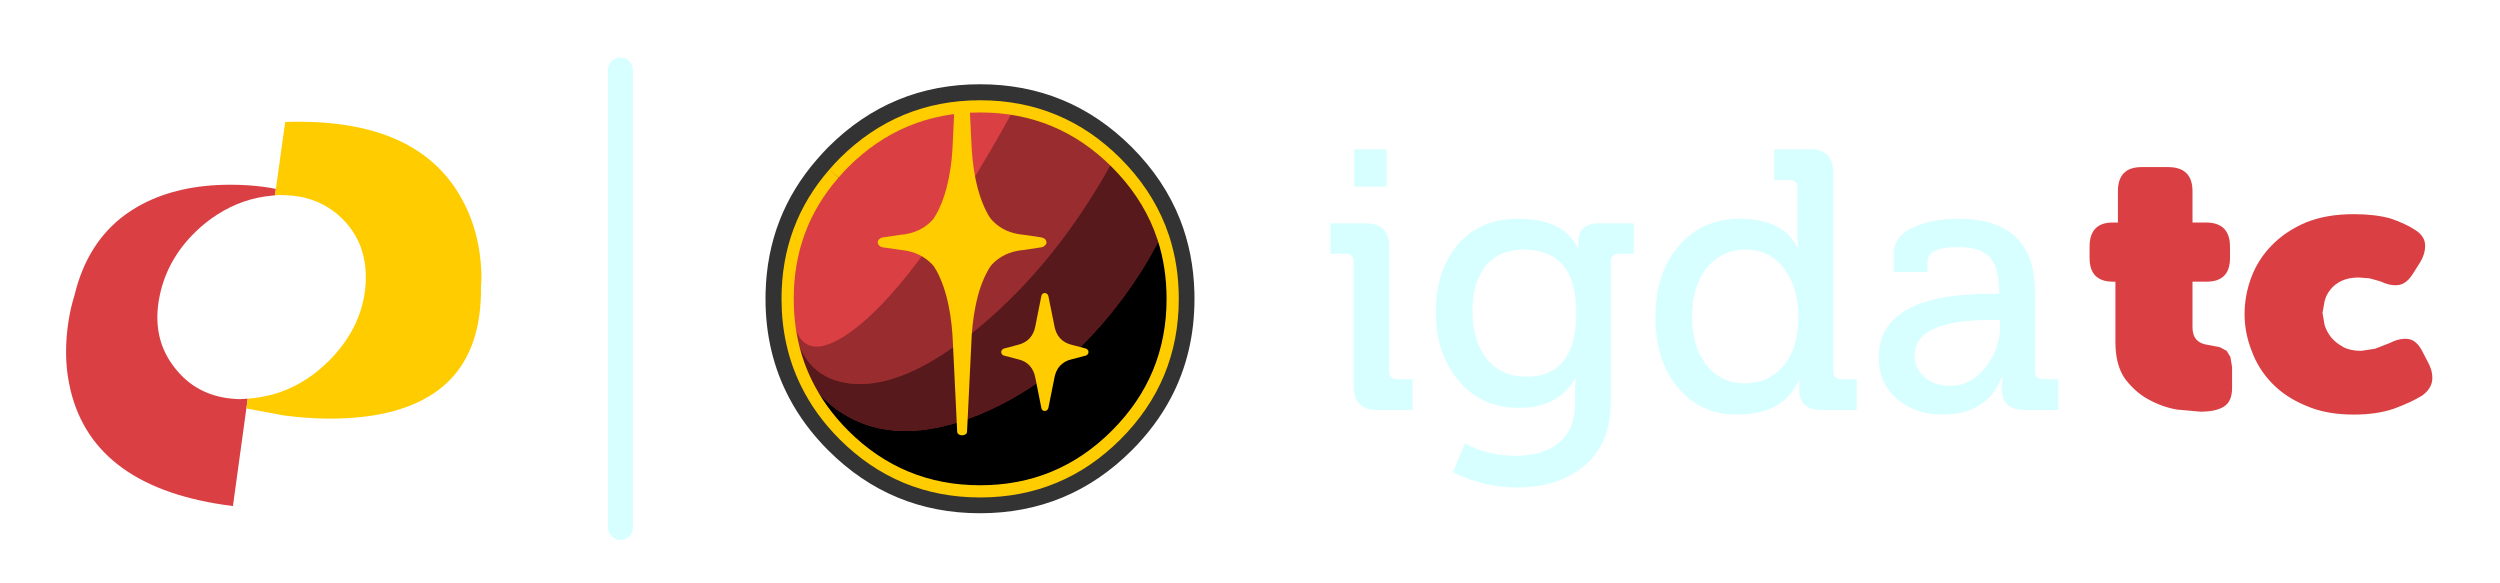 
<svg xmlns="http://www.w3.org/2000/svg" version="1.1" xmlns:xlink="http://www.w3.org/1999/xlink" preserveAspectRatio="none" x="0px" y="0px" width="300px" height="70px" viewBox="0 0 300 70">
<defs>
<filter id="Filter_1" x="-20%" y="-20%" width="140%" height="140%" color-interpolation-filters="sRGB">
<feColorMatrix in="SourceGraphic" type="matrix" values="0 0 0 0 0.051 0 0 0 0 0.624 0 0 0 0 0.655 0 0 0 1 0" result="result1"/>
</filter>

<g id="Layer0_0_FILL">
<path fill="#DA3F43" stroke="none" d="
M 289.75 27.55
Q 288.6 26.8 286.8 26.2 284.95 25.7 282.45 25.7 279.15 25.7 276.7 26.7 274.25 27.75 272.6 29.45 270.95 31.15 270.15 33.3 269.35 35.45 269.35 37.7 269.35 39.95 270.2 42.1 271 44.3 272.65 46 274.3 47.7 276.75 48.7 279.15 49.75 282.45 49.75 285.2 49.75 287.25 49.05 289.3 48.3 290.6 47.5 291.65 46.8 291.85 45.75 292 44.7 291.4 43.55
L 290.7 42.2
Q 290.05 40.9 289.1 40.7 288.1 40.5 286.8 41.15
L 285 41.85 283.35 42.1
Q 282.05 42.1 281.2 41.65 280.3 41.15 279.75 40.5 279.2 39.8 278.95 39
L 278.7 37.55 278.95 36.15
Q 279.15 35.35 279.65 34.75 280.15 34.1 281 33.7 281.85 33.3 283.05 33.3
L 284.35 33.4 285.6 33.75
Q 286.9 34.35 287.85 34.2 288.8 34.05 289.55 32.85
L 290.4 31.5
Q 291.1 30.35 291 29.25 290.9 28.25 289.75 27.55
M 257 20.05
Q 254.15 20.05 254.15 22.95
L 254.15 26.7 253.55 26.7
Q 250.75 26.7 250.75 29.6
L 250.75 30.95
Q 250.75 33.8 253.55 33.8
L 253.85 33.8 253.85 41.05
Q 253.85 43.8 255 45.45 256.25 47.1 257.85 47.95 259.5 48.85 261.25 49.15
L 264.05 49.4
Q 265.9 49.4 266.85 48.8 267.85 48.2 267.85 46.55
L 267.85 44.05 267.65 42.85 267.2 42.1 266.35 41.65 265 41.4
Q 263.1 41.15 263.1 39.3
L 263.1 33.8 264.8 33.8
Q 267.6 33.8 267.6 30.95
L 267.6 29.6
Q 267.6 26.7 264.7 26.7
L 263.1 26.7 263.1 22.95
Q 263.1 20.05 260.15 20.05
L 257 20.05 Z"/>

<path fill="#D8FFFF" stroke="none" d="
M 244.2 44.55
L 244.2 35.05
Q 244.2 26.25 235 26.25 232.35 26.25 230.3 27 227.25 28.05 227.25 30.45
L 227.25 32.65 231.3 32.65 231.3 31.4
Q 231.3 29.65 234.95 29.65 237.65 29.65 238.75 30.85 239.9 32.1 239.9 35.05
L 239.9 35.25 238.95 35.25
Q 225.45 35.25 225.45 42.9 225.45 46.1 227.8 48 229.95 49.75 233.05 49.75 238.45 49.75 240.2 45.3
L 240.3 45.3
Q 240.2 45.85 240.2 46.65 240.2 49.2 243 49.2
L 247 49.2 247 45.5 245.2 45.5
Q 244.2 45.5 244.2 44.55
M 230.85 45.15
Q 229.75 44.15 229.75 42.7 229.75 38.4 238.85 38.4
L 240 38.4 240 39.15
Q 240 41.8 238.35 43.95 236.6 46.3 234 46.3 232 46.3 230.85 45.15
M 214.7 21.6
Q 215.7 21.6 215.7 22.55
L 215.7 28.2
Q 215.7 29.05 215.8 29.7
L 215.7 29.7
Q 213.95 26.25 208.8 26.25 204.3 26.25 201.5 29.45 198.65 32.7 198.65 38 198.65 43.25 201.3 46.45 204 49.75 208.5 49.75 214 49.75 215.85 45.65
L 215.95 45.65
Q 215.9 46.15 215.9 46.8 215.9 49.2 218.65 49.2
L 222.8 49.2 222.8 45.5 220.95 45.5
Q 220 45.5 220 44.55
L 220 20.75
Q 220 17.9 217.15 17.9
L 212.9 17.9 212.9 21.6 214.7 21.6
M 204.9 32.05
Q 206.7 29.95 209.45 29.95 212.5 29.95 214.25 32.45 215.8 34.7 215.8 37.95 215.8 41.95 213.85 44.1 212.1 46 209.35 46 206.55 46 204.8 43.85 203.05 41.6 203.05 38 203.05 34.3 204.9 32.05
M 182.1 26.25
Q 177.55 26.25 174.85 29.45 172.3 32.5 172.3 37.45 172.3 42.45 175 45.65 177.75 48.95 182.3 48.95 186.9 48.95 189 45.5
L 189.1 45.5
Q 189 46.25 189 46.95
L 189 48.45
Q 189 51.65 186.9 53.25 185.05 54.7 181.9 54.7 178.55 54.7 175.8 53.2
L 174.35 56.65
Q 178.05 58.5 182 58.5 186.75 58.5 189.8 56.15 193.3 53.45 193.3 48.25
L 193.3 31.35
Q 193.3 30.45 194.3 30.45
L 196.05 30.45 196.05 26.8 191.85 26.8
Q 189.4 26.8 189.4 29.05
L 189.4 29.75 189.3 29.75
Q 187.7 26.25 182.1 26.25
M 178.4 43.05
Q 176.7 40.9 176.7 37.35 176.7 33.95 178.25 31.95 179.9 29.95 182.8 29.95 189.15 29.95 189.15 37.5 189.15 45.2 183.15 45.2 180.15 45.2 178.4 43.05
M 165.25 49.2
L 169.5 49.2 169.5 45.5 167.65 45.5
Q 166.7 45.5 166.7 44.55
L 166.7 29.6
Q 166.7 26.8 163.85 26.8
L 159.65 26.8 159.65 30.45 161.45 30.45
Q 162.45 30.45 162.45 31.45
L 162.45 46.35
Q 162.45 49.2 165.25 49.2
M 162.5 22.4
L 166.4 22.4 166.4 17.9 162.5 17.9 162.5 22.4 Z"/>
</g>

<g id="Icon_0_Layer0_0_FILL">
<path fill="#333333" stroke="none" d="
M 2639.35 1179
Q 2635.6 1182.8 2632.2 1186.75 2600.05 1223.5 2598.8 1273 2598.75 1275 2598.75 1277.05 2598.75 1312.3 2614.1 1341.25 2623.7 1359.45 2639.35 1375.1 2680 1415.7 2737.4 1415.7 2794.8 1415.7 2835.45 1375.1 2851.1 1359.45 2860.75 1341.25 2876.05 1312.3 2876.05 1277.05 2876.05 1275 2876 1273 2875.35 1247.85 2866.8 1226 2856.65 1200.2 2835.45 1179 2794.8 1138.4 2737.4 1138.4 2680 1138.4 2639.35 1179 Z"/>
</g>

<g id="Icon_0_Layer0_1_FILL">
<path fill="#DA3F43" stroke="none" d="
M 2287.2 1165.6
Q 2281.9 1168.55 2276.85 1172.1 2267.2 1178.8 2258.5 1187.5 2255.05 1190.95 2251.95 1194.6 2248.1 1198.95 2244.75 1203.55 2230.95 1222.4 2225.3 1244.65 2223.4 1251.9 2222.45 1259.5 2221.35 1268.05 2221.35 1277.05 2221.35 1309.25 2235.4 1335.7 2244.2 1352.3 2258.5 1366.6 2295.6 1403.7 2348 1403.7 2400.45 1403.7 2437.55 1366.6 2451.9 1352.3 2460.7 1335.7 2474.65 1309.25 2474.65 1277.05 2474.65 1268.05 2473.55 1259.5 2472.6 1251.9 2470.75 1244.65 2468.9 1237.3 2466.25 1230.4 2460.65 1216.25 2451.4 1203.55 2445.25 1195.2 2437.55 1187.5 2400.45 1150.4 2348 1150.4 2314.45 1150.4 2287.2 1165.6 Z"/>
</g>

<g id="Symbol_2_0_Layer0_0_FILL">
<path fill="#000000" stroke="none" d="
M 99.35 20.25
Q 57 78 0.1 101.6 -56.8 125.15 -94.95 100.7 -108.7 91.95 -117.1 78.8 -107.85 97.55 -91.85 113.55 -53.8 151.6 0 151.6 53.8 151.6 91.85 113.55 129.9 75.5 129.9 21.7 129.9 -0.1 123.7 -19.3 113.8 0.5 99.35 20.25 Z"/>

<path fill="#000000" fill-opacity="0.298" stroke="none" d="
M 90.65 -71.35
Q 61.2 -100.15 22.45 -106.45 11.6 -86.65 0 -67.4 -53.8 21.95 -91.85 47.1 -107.85 57.7 -117.1 54.3 -128 50.35 -129.65 27.15 -128.4 53.05 -117.1 66.5 -107.85 77.5 -91.85 80.1 -53.8 86.35 0 41.35 52.95 -2.95 90.65 -71.35 Z"/>

<path fill="#000000" fill-opacity="0.6" stroke="none" d="
M 91.85 -70.15
Q 91.25 -70.75 90.65 -71.35 52.95 -2.95 0 41.35 -53.8 86.35 -91.85 80.1 -107.85 77.5 -117.1 66.5 -128.4 53.05 -129.65 27.15
L -129.9 20.1
Q -129.9 20.9 -129.9 21.7 -129.9 52.9 -117.1 78.8 -108.7 91.95 -94.95 100.7 -56.8 125.15 0.1 101.6 57 78 99.35 20.25 113.8 0.5 123.7 -19.3 122.55 -22.75 121.25 -26.15 111.7 -50.3 91.85 -70.15 Z"/>
</g>

<g id="Icon_0_Layer0_5_FILL">
<path fill="#FFCC00" stroke="none" d="
M 44.8 -1.9
Q 44.55 -2.7 43.95 -3.2 43.35 -3.75 42.45 -3.75 41.6 -3.75 41 -3.2 40.35 -2.7 40.25 -1.9
L 36.4 17.45 36.4 17.5
Q 34.6 27.8 24.95 30.2
L 15.7 32.65
Q 14.9 32.9 14.45 33.55 13.95 34.1 13.9 34.75 13.9 34.9 13.9 34.95 13.9 35.75 14.4 36.35 14.8 37 15.6 37.25
L 24.9 39.7
Q 24.95 39.7 25.05 39.7 34.6 41.95 36.4 52.35
L 36.4 52.4 40.25 71.75
Q 40.35 72.5 41 73.05 41.6 73.6 42.45 73.6 43.35 73.6 43.95 73.05 44.55 72.5 44.8 71.75
L 48.7 52.4 48.7 52.35
Q 50.45 41.95 60.1 39.7
L 60.15 39.7 69.45 37.25
Q 70.25 37 70.65 36.35 71.15 35.75 71.15 34.95 71.15 34.9 71.15 34.75 71.1 34.1 70.65 33.55 70.15 32.9 69.45 32.65
L 60.15 30.2 60.1 30.2
Q 50.45 27.8 48.7 17.45
L 48.7 17.35 44.8 -1.9
M 5.1 -55.5
Q 5.114 -55.525 5.1 -55.55 -0.25 -65.2 -3.05 -79.2 -5.3 -90.65 -5.75 -104.6
L -6.9 -127.95 -16.65 -127.95 -17.75 -104.6
Q -18.15 -90.6 -20.45 -79.2 -22.805 -67.168 -27.1 -58.4 -27.824 -56.929 -28.6 -55.55 -29.45 -53.95 -30.4 -52.55 -30.743 -52.138 -32 -50.75 -33.985 -48.784 -36.25 -47.25 -42.508 -43.006 -50.9 -42.05 -51.1 -42.05 -51.25 -42.05
L -63.3 -40.3
Q -64.95 -40.05 -66 -39.15 -67.05 -38.15 -67.05 -36.95 -67.05 -35.8 -66 -34.8 -64.95 -33.8 -63.3 -33.65
L -51.25 -31.9
Q -51.1 -31.9 -50.9 -31.9 -39.05 -30.5 -31.45 -22.65 -30.872 -22.044 -30.35 -21.4 -29.427 -20.015 -28.55 -18.45 -23.212 -8.742 -20.45 5.2 -18.156 16.708 -17.7 30.6
L -14.95 87.3
Q -14.903 88.237 -14 88.9 -12.997 89.547 -11.75 89.55 -10.427 89.547 -9.5 88.9 -8.56 88.237 -8.5 87.3
L -5.75 30.6
Q -5.313 16.65 -3 5.2 -0.272 -8.81 5.15 -18.45 5.977 -20.015 6.95 -21.4 7.463 -21.991 8 -22.65 15.5 -30.5 27.6 -31.9 27.7 -31.9 27.95 -31.9
L 39.8 -33.65
Q 41.4 -33.8 42.45 -34.8 43.6 -35.8 43.6 -36.95 43.6 -38.15 42.6 -39.15 41.5 -40.05 39.8 -40.3
L 27.95 -42.05
Q 27.75 -42.05 27.6 -42.05 16.641 -43.273 9.45 -49.95 9.1 -50.3 8.75 -50.65 8.35 -51.05 8 -51.4 7.4 -52.05 6.9 -52.7 6.4 -53.35 6 -54 5.55 -54.75 5.1 -55.5 Z"/>
</g>

<g id="Layer0_2_FILL">
<path fill="#DA3F43" stroke="none" d="
M 2197.3 1051.15
Q 2194.25 1052.8 2191.55 1054.75 2178.1 1064.6 2173.6 1083.15
L 2172.8 1085.95
Q 2171.85 1089.55 2171.3 1093.45 2169.95 1103 2171.15 1111.55 2171.55 1114.2 2172.15 1116.8 2180.5 1151.75 2229.65 1157.9
L 2234.4 1123.35 2234.9 1119.9
Q 2234.75 1119.9 2234.6 1119.9 2232.8 1120.05 2232.2 1120.05 2232.1 1120.05 2232.05 1120.05 2219.25 1119.75 2211.3 1111.55 2210.2 1110.4 2209.2 1109.15 2200.65 1098.5 2203.7 1083.55 2206.55 1069.55 2218.1 1059.25 2221 1056.7 2224.05 1054.75 2233.1 1048.9 2243.6 1048
L 2244.55 1047.9 2244.85 1045.65
Q 2243.2 1045.25 2240.55 1044.9 2234.75 1044.15 2228.8 1044.15 2210.45 1044.15 2197.3 1051.15 Z"/>

<path fill="#FFCC00" stroke="none" d="
M 2268.1 1055.95
Q 2277.6 1065.1 2276.6 1079.65 2275.4 1095.05 2263.05 1107.05 2260.45 1109.55 2257.75 1111.55 2253.2 1114.85 2248.25 1116.85 2242.4 1119.25 2234.9 1119.9
L 2234.4 1123.35 2247.3 1125.75
Q 2247.8 1125.85 2248.25 1125.9 2263.5 1127.8 2276.25 1126.25 2297.7 1123.6 2308 1111.55 2317.75 1100.1 2317.45 1080.15 2317.85 1076.5 2317.3 1071.05 2316.45 1062.3 2313.35 1054.75 2312.55 1052.85 2311.65 1051.05 2297.15 1021.85 2252.85 1021.85 2249.85 1021.85 2248.25 1021.95 2248.2 1021.95 2248.15 1021.95
L 2244.85 1045.65 2244.55 1047.9 2244.85 1047.85
Q 2246.6 1047.75 2248.25 1047.85 2259.05 1048.2 2266.8 1054.75 2267.45 1055.35 2268.1 1055.95 Z"/>
</g>

<path id="Layer0_0_1_STROKES" stroke="#D8FFFF" stroke-width="3" stroke-linejoin="round" stroke-linecap="round" fill="none" d="
M 74.45 8.4
L 74.45 63.3"/>

<path id="Icon_0_Layer0_0_1_STROKES" stroke="#333333" stroke-width="4" stroke-linejoin="round" stroke-linecap="butt" fill="none" d="
M 2835.45 1375.1
Q 2851.1 1359.45 2860.75 1341.25 2876.05 1312.3 2876.05 1277.05 2876.05 1275 2876 1273 2875.35 1247.85 2866.8 1226 2856.65 1200.2 2835.45 1179 2794.8 1138.4 2737.4 1138.4 2680 1138.4 2639.35 1179 2635.6 1182.8 2632.2 1186.75 2600.05 1223.5 2598.8 1273 2598.75 1275 2598.75 1277.05 2598.75 1312.3 2614.1 1341.25 2623.7 1359.45 2639.35 1375.1 2680 1415.7 2737.4 1415.7 2794.8 1415.7 2835.45 1375.1 Z"/>

<path id="Icon_0_Layer0_3_1_STROKES" stroke="#333333" stroke-width="8" stroke-linejoin="round" stroke-linecap="round" fill="none" d="
M 2826.9 1366.6
Q 2841.25 1352.3 2850.05 1335.7 2864 1309.25 2864 1277.05 2864 1268.05 2862.9 1259.5 2861.95 1251.9 2860.1 1244.65 2858.25 1237.3 2855.6 1230.4 2850 1216.25 2840.75 1203.55 2834.6 1195.2 2826.9 1187.5 2789.8 1150.4 2737.35 1150.4 2703.8 1150.4 2676.55 1165.6 2671.25 1168.55 2666.2 1172.1 2656.55 1178.8 2647.85 1187.5 2644.4 1190.95 2641.3 1194.6 2637.45 1198.95 2634.1 1203.55 2620.3 1222.4 2614.65 1244.65 2612.75 1251.9 2611.8 1259.5 2610.7 1268.05 2610.7 1277.05 2610.7 1309.25 2624.75 1335.7 2633.55 1352.3 2647.85 1366.6 2684.95 1403.7 2737.35 1403.7 2789.8 1403.7 2826.9 1366.6 Z"/>

<path id="Icon_0_Layer0_4_1_STROKES" stroke="#FFCC00" stroke-width="8" stroke-linejoin="round" stroke-linecap="butt" fill="none" d="
M 2641.65 1194.95
Q 2644.75 1191.3 2648.2 1187.85 2685.2 1150.9 2737.5 1150.9 2789.75 1150.9 2826.7 1187.85 2846 1207.15 2855.3 1230.65 2856.55 1233.95 2857.7 1237.3 2863.75 1255.95 2863.75 1277.1 2863.75 1329.4 2826.7 1366.4 2789.75 1403.35 2737.5 1403.35 2685.2 1403.35 2648.2 1366.4 2632.65 1350.85 2623.7 1332.6 2611.25 1307.4 2611.25 1277.1 2611.25 1229.7 2641.6 1195"/>

<path id="Icon_0_Layer0_4_2_STROKES" stroke="#FFCC00" stroke-width="4" stroke-linejoin="round" stroke-linecap="butt" fill="none" d="
M 2641.6 1195
L 2641.65 1194.95"/>
</defs>

<g transform="matrix( 1, 0, 0, 1, 0,0) ">
<use xlink:href="#Layer0_0_FILL"/>

<use xlink:href="#Layer0_0_1_STROKES"/>
</g>

<g transform="matrix( 0.183, 0, 0, 0.183, 117.6,35.85) ">
<g transform="matrix( 1, 0, 0, 1, -2737.4,-1277.05) ">
<use xlink:href="#Icon_0_Layer0_0_FILL"/>

<use xlink:href="#Icon_0_Layer0_0_1_STROKES"/>
</g>

<g transform="matrix( 1, 0, 0, 1, -2348.05,-1277.05) ">
<use xlink:href="#Icon_0_Layer0_1_FILL"/>
</g>

<g transform="matrix( 0.954, 0, 0, 0.954, -0.05,-21.2) ">
<g transform="matrix( 1, 0, 0, 1, 0,0) ">
<use filter="url(#Filter_1)" xlink:href="#Symbol_2_0_Layer0_0_FILL"/>
</g>
</g>

<g transform="matrix( 1, 0, 0, 1, -2737.4,-1277.05) ">
<use xlink:href="#Icon_0_Layer0_3_1_STROKES"/>
</g>

<g transform="matrix( 1, 0, 0, 1, -2737.4,-1277.05) ">
<use xlink:href="#Icon_0_Layer0_4_1_STROKES"/>

<use xlink:href="#Icon_0_Layer0_4_2_STROKES"/>
</g>

<g transform="matrix( 1, 0, 0, 1, 0,0) ">
<use xlink:href="#Icon_0_Layer0_5_FILL"/>
</g>
</g>

<g transform="matrix( 0.339, 0, 0, 0.339, -727.9,-331.8) ">
<use xlink:href="#Layer0_2_FILL"/>
</g>
</svg>
